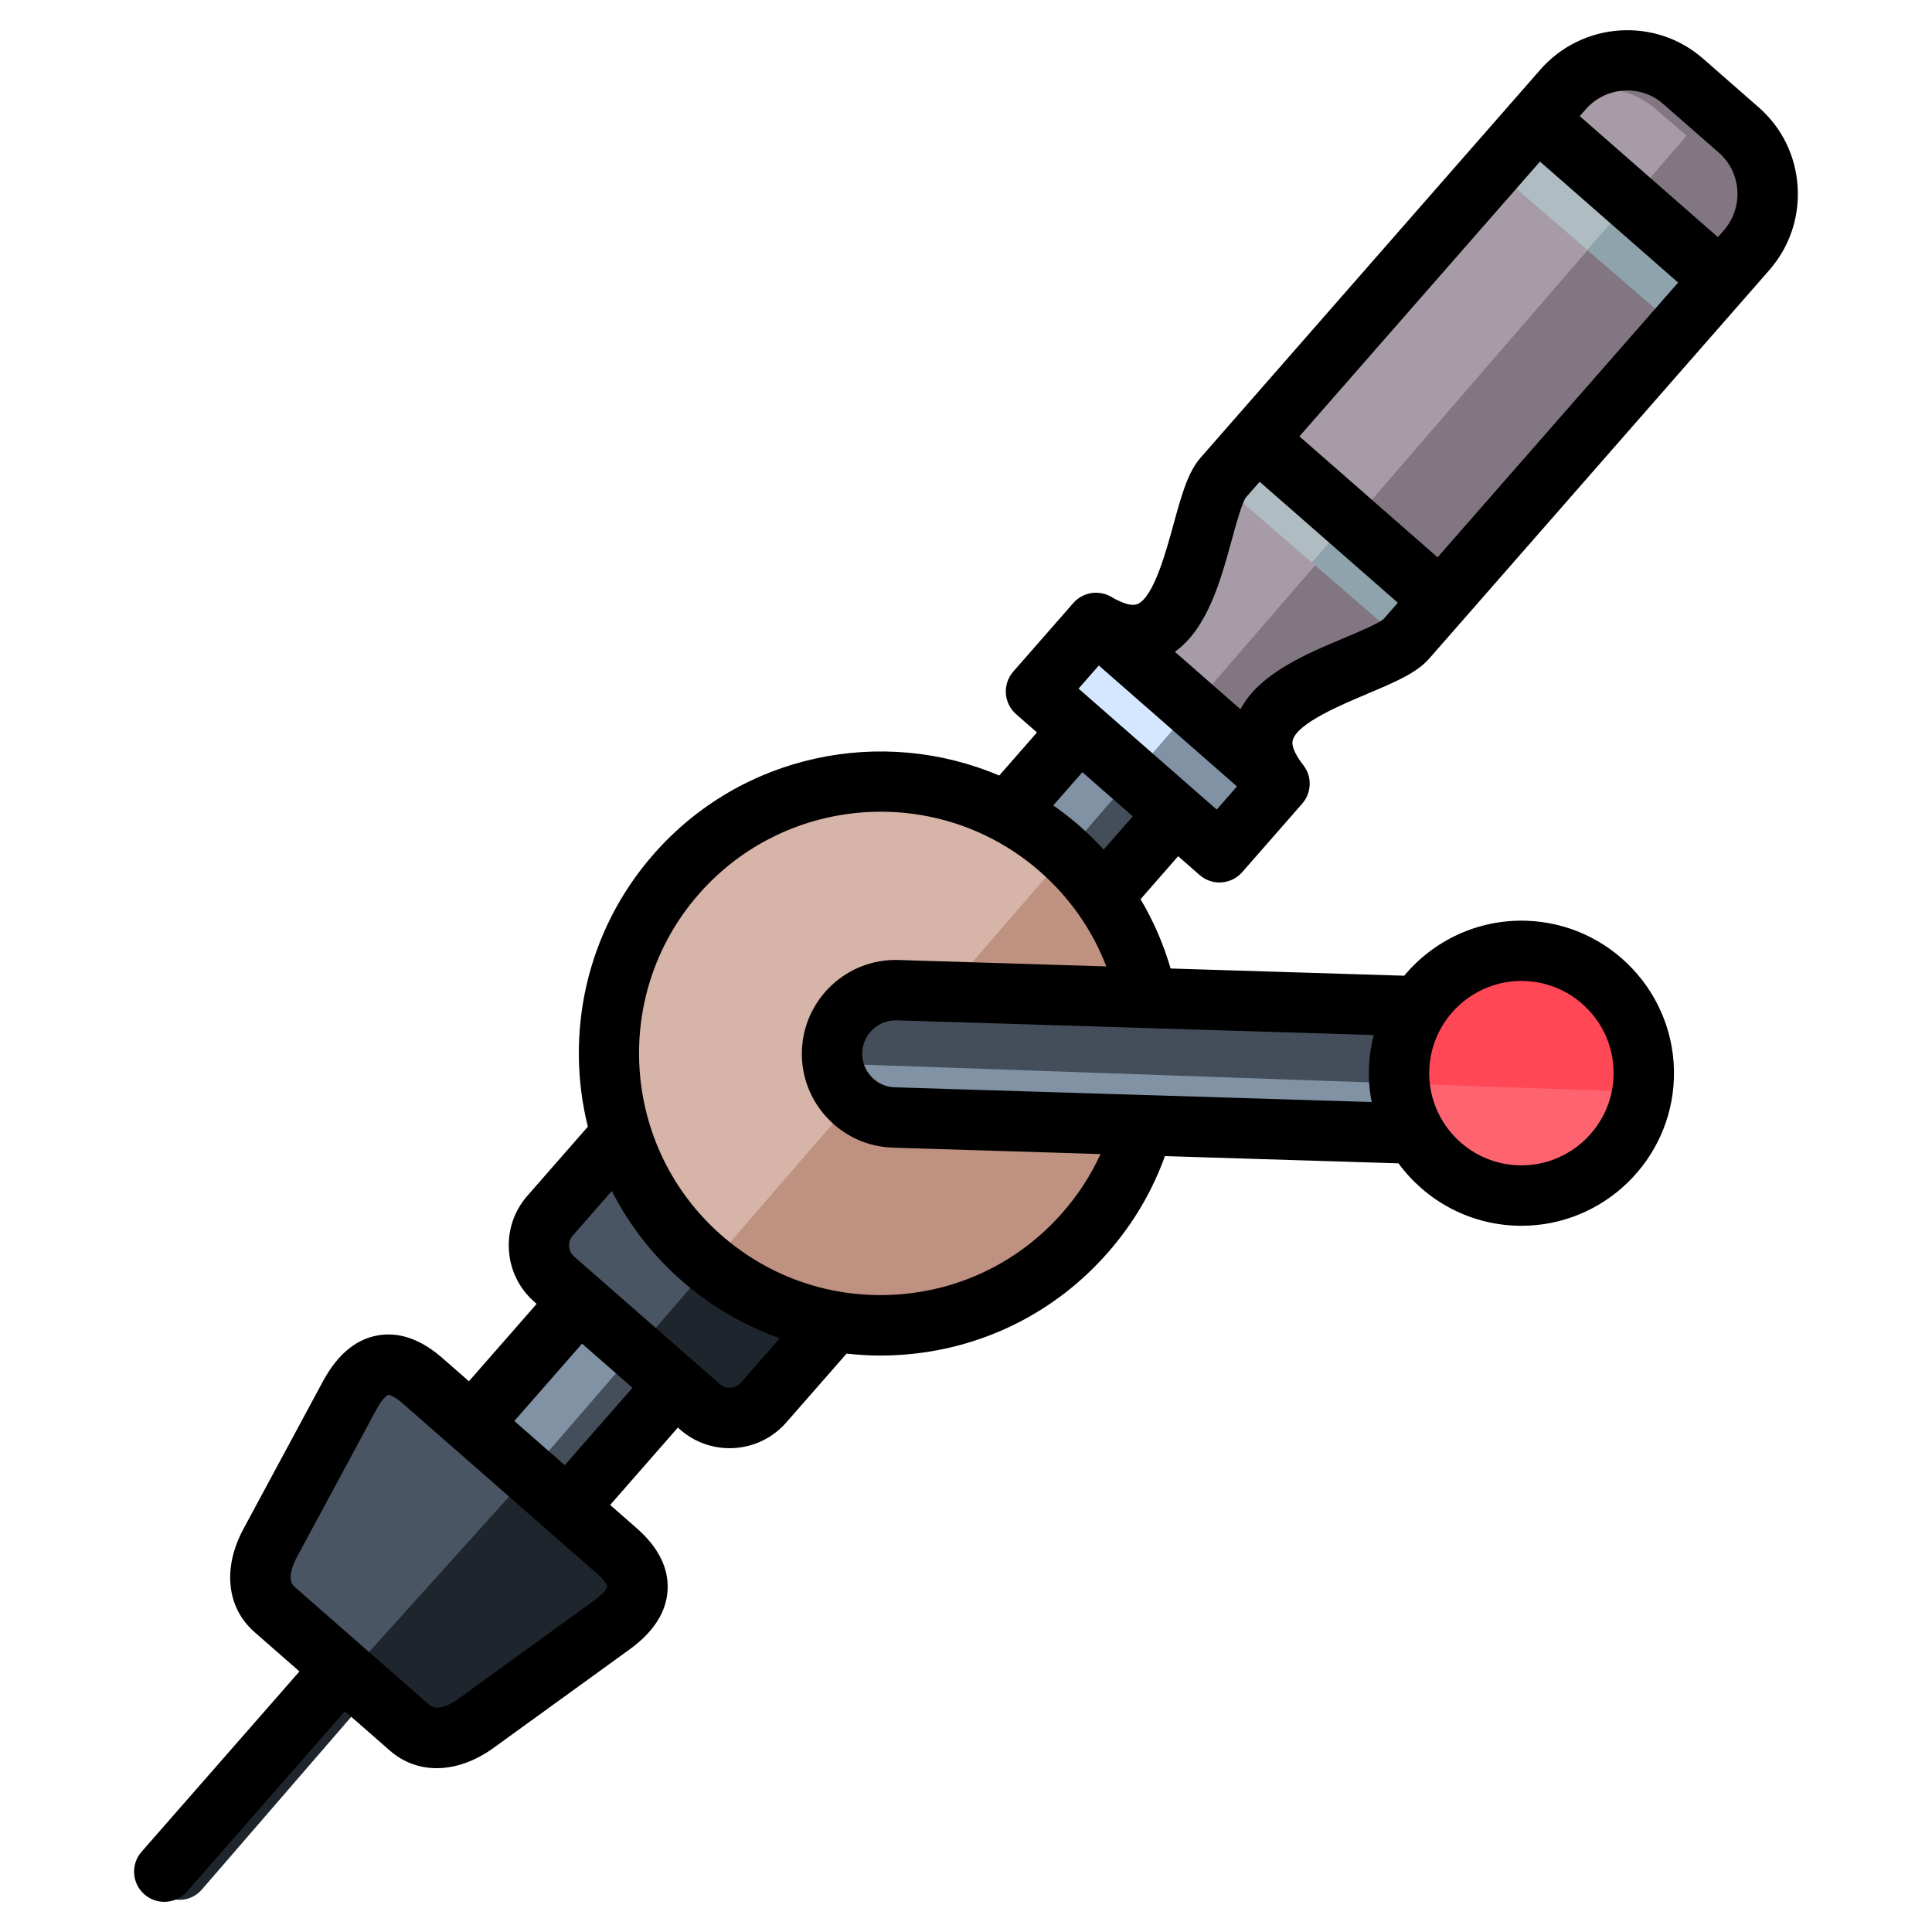 <svg id="Layer_1" viewBox="0 0 512 512" xmlns="http://www.w3.org/2000/svg" data-name="Layer 1"><g><path d="m87.47 437.62c2.82-3.25 7.75-3.61 11-.78 3.25 2.82 3.61 7.75.78 11l-45.79 52.95c-2.82 3.25-7.75 3.61-11 .78-3.25-2.82-3.61-7.75-.78-11z" fill="#1e252d" fill-rule="evenodd"/><path d="m107.99 361.6h82.47v33.04h-82.47z" fill="#444e5a" transform="matrix(.654 -.756 .756 .654 -234.41 243.69)"/><path d="m102.28 364.21h82.47v17.95h-82.47z" fill="#8192a5" transform="matrix(.654 -.756 .756 .654 -232.65 237.67)"/><path d="m185.8 374.26-38.04-32.89c-4.85-4.19-5.39-11.59-1.19-16.44l46.89-54.23 55.68 48.14-46.89 54.23c-4.19 4.85-11.59 5.39-16.44 1.19z" fill="#1e252d" fill-rule="evenodd"/><path d="m167.86 358.75-20.1-17.38c-4.85-4.19-5.39-11.59-1.19-16.44l46.89-54.23 28.92 25.01-54.51 63.04z" fill="#495563" fill-rule="evenodd"/><path d="m252.06 202.23h69.93v33.04h-69.93z" fill="#444e5a" transform="matrix(.654 -.756 .756 .654 -66.17 292.8)"/><path d="m246.35 204.84h69.93v17.95h-69.93z" fill="#8192a5" transform="matrix(.654 -.756 .756 .654 -64.41 286.78)"/><path d="m336.9 211.66-49.66-42.6c6.91 3.99 15.09 3.49 19.57-1.65 9.53-10.94 7.81-29.77 14.43-37.37 30.24-34.71 60.48-69.42 90.73-104.12 8.26-9.48 22.8-10.57 32.3-2.42l15.1 12.95c9.5 8.15 10.52 22.58 2.26 32.06-30.29 34.76-60.57 69.52-90.86 104.28-6.36 7.3-25.58 8.55-35.05 19.42-4.48 5.14-3.8 13.24 1.18 19.45z" fill="#837683" fill-rule="evenodd"/><path d="m312.19 191.83-24.95-21.57c6.66 3.88 14.55 3.39 18.87-1.6 9.19-10.63 7.53-28.93 13.92-36.32 29.16-33.73 58.32-67.45 87.48-101.18 7.97-9.21 21.98-10.27 31.15-2.35l8.29 7.17-134.76 155.86z" fill="#a79ba7" fill-rule="evenodd"/><path d="m371.44 169.64-48.03-41.53 10.22-11.78 48.03 41.52z" fill="#8fa3ad" fill-rule="evenodd"/><path d="m347.63 149.06-24.22-20.95 10.22-11.78 24.32 21.02z" fill="#afbdc3" fill-rule="evenodd"/><path d="m443.64 86.13-48.03-41.53 10.22-11.79 48.03 41.53z" fill="#8fa3ad" fill-rule="evenodd"/><path d="m420.61 66.21-25-21.61 10.22-11.79 25.09 21.7z" fill="#afbdc3" fill-rule="evenodd"/><path d="m291.63 168.25h23.64v63.3h-23.64z" fill="#8192a5" transform="matrix(.654 -.756 .756 .654 -46.23 298.7)"/><path d="m280.17 173.49h23.64v32.98h-23.64z" fill="#d4e7ff" transform="matrix(.654 -.756 .756 .654 -42.7 286.6)"/><circle cx="232.1" cy="282.27" fill="#bf9180" r="75.06" transform="matrix(.904 -.428 .428 .904 -98.43 126.4)"/><g fill-rule="evenodd"><path d="m183.01 339.05c-31.36-27.11-34.8-74.51-7.69-105.87s74.51-34.8 105.87-7.69c.39.33.76.67 1.14 1.01l-98.16 113.53c-.39-.32-.78-.65-1.16-.98z" fill="#d6b4a8"/><path d="m75.73 427.49c-5.07-4.38-4.39-11.27-1.25-17.19l20.39-38.43c3.4-6.41 9.24-12.29 18.9-3.94 16.88 14.59 33.76 29.19 50.64 43.78 9.66 8.35 4.69 14.98-1.16 19.27l-35.08 25.73c-5.4 3.96-12.12 5.63-17.18 1.25-11.75-10.16-23.5-20.32-35.26-30.48z" fill="#1e252d"/><path d="m75.73 427.49c-5.07-4.38-4.39-11.27-1.25-17.19l20.4-38.43c3.4-6.41 9.24-12.29 18.9-3.93l26.4 22.83-46.82 51.96z" fill="#495563"/><path d="m219.48 281.96c.22-9.08 7.84-16.33 16.92-16.11l145.83 3.59c9.08.22 16.33 7.84 16.11 16.92-.22 9.08-7.84 16.33-16.92 16.11l-145.83-3.59c-9.08-.22-16.33-7.84-16.11-16.92z" fill="#8192a5"/><path d="m219.48 281.83c.29-9.02 7.88-16.2 16.92-15.98l145.83 3.59c9.08.22 16.33 7.84 16.11 16.92-.01.58-.06 1.15-.13 1.72l-178.72-6.26z" fill="#444e5a"/><path d="m397.55 318.11c-17.53-.43-31.39-14.99-30.95-32.52.43-17.53 14.99-31.39 32.52-30.95 17.53.43 31.39 14.99 30.95 32.52-.43 17.53-14.99 31.39-32.52 30.95z" fill="#fe6470"/><path d="m366.59 286.98c0-.46 0-.93 0-1.39.43-17.53 14.99-31.39 32.52-30.95 17.53.43 31.39 14.99 30.95 32.52-.02.69-.06 1.37-.12 2.05l-63.36-2.22z" fill="#ff4756"/></g></g><path d="m362.36 183.85c7.27-3.05 13.01-5.46 16.37-9.29l90.14-102.96c5.37-6.13 8.04-14 7.52-22.15-.52-8.17-4.17-15.62-10.29-20.98l-14.79-12.95c-12.65-11.08-32-9.75-43.12 2.95l-90.01 102.81c-3.42 3.9-5.08 9.99-7.19 17.69-1.98 7.25-5.31 19.4-9.59 21.13-1.87.76-5.11-.87-6.87-1.91-.01 0-.03-.01-.04-.02-.16-.1-.33-.18-.5-.26-.07-.04-.14-.08-.21-.11-.16-.07-.33-.14-.49-.2-.09-.03-.17-.07-.25-.1-.14-.05-.28-.08-.42-.12-.11-.03-.23-.07-.34-.09-.11-.03-.22-.04-.34-.06-.15-.03-.29-.06-.44-.08-.09-.01-.18-.01-.27-.02-.17-.02-.33-.03-.5-.04-.09 0-.18 0-.28 0-.16 0-.33 0-.49 0-.13 0-.25.03-.38.04s-.25.02-.38.04c-.17.03-.34.07-.52.11-.08.02-.15.03-.23.05-.2.05-.39.11-.58.18-.05.02-.1.03-.15.05-.19.07-.37.15-.55.23-.05.02-.11.04-.17.07-.15.07-.29.15-.44.24-.08.05-.17.09-.25.14-.11.07-.21.14-.32.21-.11.08-.23.15-.34.23-.08.06-.15.12-.22.18-.13.11-.27.22-.4.33-.06.05-.11.11-.17.17-.13.13-.27.26-.39.41-.01.01-.02.02-.03.04l-15.91 18.17c-1.4 1.6-2.1 3.68-1.96 5.8s1.12 4.09 2.71 5.49l5.53 4.84-10 11.42c-30.99-13.19-68.28-5.79-91.64 20.89-17.92 20.47-23.5 47.58-17.38 72.17l-16.05 18.33c-3.49 3.99-5.22 9.12-4.87 14.43.35 5.32 2.75 10.17 6.74 13.66l.61.54-17.95 20.5-7.01-6.14c-5.72-5.01-11.51-7.03-17.22-6-5.81 1.05-10.66 5.13-14.43 12.12l-21.08 39.13c-5.6 10.4-4.47 20.89 2.94 27.38l11.89 10.41-41.84 47.79c-2.91 3.32-2.58 8.38.75 11.29 1.52 1.33 3.4 1.98 5.27 1.98 2.23 0 4.44-.92 6.02-2.73l41.84-47.79 11.89 10.41c3.57 3.13 7.87 4.69 12.44 4.69 4.91 0 10.13-1.8 15.09-5.39l36-26.06c6.44-4.66 9.84-10.01 10.11-15.9.27-5.79-2.5-11.26-8.22-16.27l-7.01-6.14 17.95-20.5.61.54c3.77 3.3 8.45 4.92 13.1 4.92 5.54 0 11.06-2.3 14.99-6.79l16.01-18.28c2.95.33 5.93.52 8.93.52 1.8 0 3.61-.06 5.42-.18 21.34-1.42 40.85-11.06 54.93-27.15 6.66-7.6 11.71-16.17 15.08-25.52l61.89 1.91c7.11 9.68 18.43 16.13 31.34 16.53.42.01.84.02 1.26.02 21.72 0 39.72-17.33 40.4-39.18.69-22.28-16.88-40.97-39.17-41.66-12.93-.39-24.62 5.35-32.31 14.57l-61.9-1.91c-1.89-6.49-4.57-12.64-7.97-18.37l9.97-11.39 5.68 4.98c1.52 1.33 3.4 1.98 5.27 1.98 2.23 0 4.44-.92 6.02-2.73l15.91-18.17s.02-.02.02-.03c.13-.15.25-.31.37-.46.04-.05.08-.1.12-.15.12-.16.22-.33.32-.5.03-.05.07-.11.1-.16.1-.17.18-.34.26-.51.03-.06.06-.13.09-.19.07-.16.13-.33.19-.49.03-.08.06-.16.09-.24.05-.15.09-.31.13-.46.03-.1.06-.19.08-.29.03-.15.06-.29.08-.44.02-.11.04-.22.06-.33.02-.15.03-.3.04-.45 0-.11.02-.22.02-.32 0-.18 0-.36 0-.54 0-.07 0-.15 0-.22 0 0 0-.01 0-.02-.02-.25-.05-.5-.09-.75 0 0 0-.01 0-.02-.12-.75-.36-1.49-.71-2.2 0-.01 0-.02-.01-.03-.07-.13-.14-.26-.22-.39-.06-.1-.11-.21-.18-.31-.05-.08-.11-.16-.17-.25-.1-.14-.19-.28-.29-.42 0-.01-.01-.02-.02-.03-1.26-1.61-3.31-4.6-2.8-6.57 1.17-4.51 12.81-9.39 19.76-12.31zm18.62-36.15-36.62-32.06 63.75-72.82 36.61 32.06-63.75 72.82zm59.78-120.15 14.79 12.95c2.89 2.53 4.62 6.06 4.86 9.96.25 3.91-1.03 7.67-3.59 10.6l-1.56 1.78-36.61-32.06 1.56-1.79c5.31-6.07 14.53-6.72 20.54-1.45zm-283.32 396.62-36 26.06c-1.21.88-5.35 3.59-7.6 1.63l-35.82-31.37c-2.25-1.97-.1-6.43.61-7.75l21.08-39.13c1.9-3.52 3.18-3.97 3.18-3.97.24 0 1.56.3 3.83 2.29l51.45 45.05c2.28 1.99 2.77 3.27 2.78 3.49 0 .01-.27 1.34-3.51 3.69zm-7.78-35.89-13.36-11.7 17.95-20.5 13.36 11.7zm46.65-21.83c-1.4 1.59-3.92 1.76-5.52.37l-38.66-33.84c-1.05-.92-1.27-2.07-1.31-2.68s.03-1.79.95-2.83l10.37-11.85c4.48 8.79 10.65 16.9 18.52 23.78 7.75 6.79 16.56 11.91 25.99 15.25l-10.34 11.81zm182.46-82.81c.42-13.46 11.74-24.09 25.17-23.67 6.52.2 12.58 2.93 17.05 7.69 4.47 4.75 6.82 10.97 6.62 17.49-.42 13.46-11.73 24.08-25.17 23.67-13.47-.42-24.08-11.71-23.67-25.17zm-15.27 8.41-126.4-3.9c-2.35-.07-4.55-1.07-6.18-2.81s-2.49-3.99-2.42-6.34c.15-4.89 4.23-8.74 9.15-8.6l126.4 3.9c-.73 2.84-1.17 5.79-1.27 8.84s.16 6.03.72 8.9zm-125.36-37.64c-13.7-.45-25.21 10.39-25.63 24.1-.2 6.62 2.19 12.94 6.76 17.79s10.72 7.63 17.34 7.84l55.04 1.7c-2.56 5.59-5.92 10.78-10.06 15.51-11.27 12.87-26.88 20.59-43.96 21.72-17.07 1.12-33.57-4.45-46.44-15.72-26.58-23.27-29.27-63.82-6-90.4s63.82-29.27 90.39-6c7.93 6.95 13.91 15.52 17.6 25.16l-55.05-1.7zm54.35-29.27c-1.99-2.17-4.1-4.25-6.35-6.22-2.26-1.98-4.6-3.79-7.01-5.47l7.71-8.81 13.36 11.7zm29.95-10.6-36.61-32.05 5.37-6.13 36.61 32.05zm6.29-26.59-17.38-15.22c8.66-6.17 12.17-19 15.06-29.56 1.09-3.98 2.73-9.98 3.79-11.37l3.62-4.13 36.62 32.06-3.7 4.23c-1.25 1.22-6.86 3.58-10.57 5.13-10.13 4.25-22.44 9.42-27.43 18.86z"/></svg>